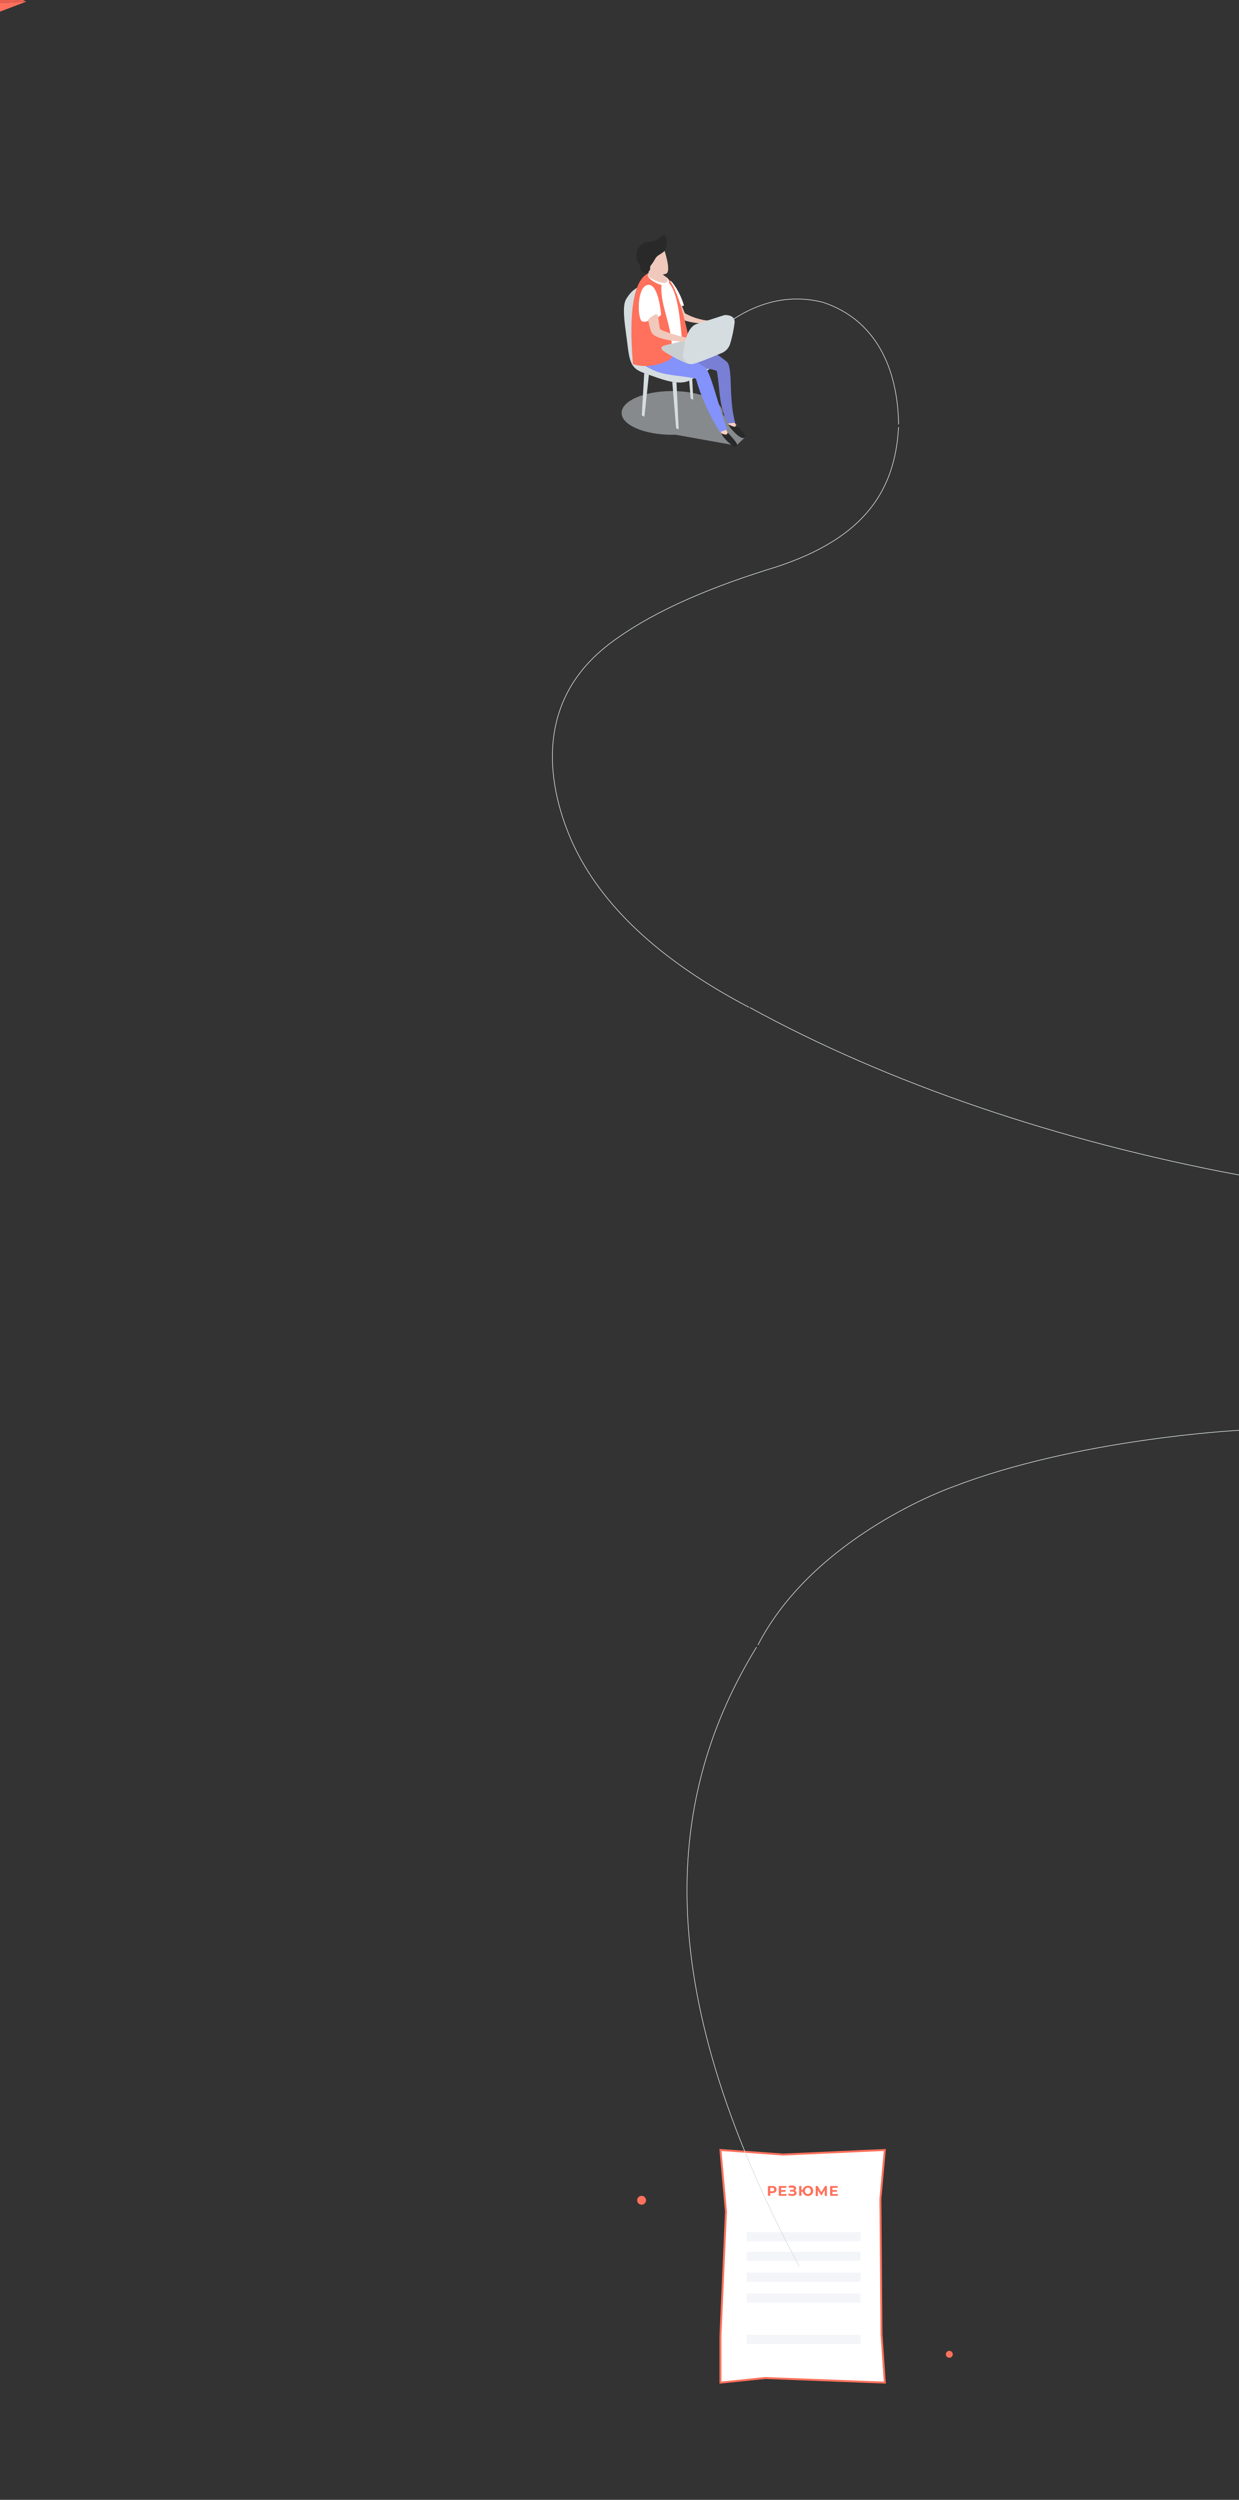 <svg width="1920" height="3872" viewBox="0 0 1920 3872" fill="none" xmlns="http://www.w3.org/2000/svg">
  <rect x="0" y="0" width="1920" height="3872" fill="#333333" stroke="none"/>
  <g clip-path="url(#clip0)">
    <path d="M1074.23 619.189L1070.88 546.497L1064.34 545.522L1070.33 617.379L1074.23 619.189Z" fill="#D6DDE1"/>
    <path opacity="0.51" d="M1154.59 677.329L1128.89 657.485C1143.87 651.288 1119.91 649.199 1119.91 639.59C1119.91 620.86 1085.09 605.751 1041.57 605.751C998.04 605.751 963.29 620.86 963.29 639.59C963.29 658.321 998.11 673.43 1041.57 673.43H1047.41L1141.01 690.21L1154.59 677.329Z" fill="#D6DDE1"/>
    <path d="M1028.68 462.316C1027.78 439.756 991.842 430.844 972.97 459.252C968.791 465.588 963.568 469.696 969.627 512.657C975.686 555.618 973.179 569.196 998.11 577.83C1023.04 586.464 1052.29 599.345 1070.81 588.135C1078.68 583.4 1115.87 567.246 1112.18 552.624C1107.03 532.153 1041.98 520.665 1041.98 520.665L1028.68 462.316Z" fill="#D6DDE1"/>
    <path d="M1127.85 653.795L1129.17 657.485C1129.88 659.24 1130.97 660.812 1132.38 662.081L1144.07 672.873C1151.04 679.836 1157.38 678.443 1150.2 668.695L1135.86 651.915L1127.85 653.795Z" fill="#FBD2BF"/>
    <path d="M1047.69 521.779C1047.69 521.779 1029.31 514.816 1022 525.956C1014.68 537.097 1025.83 553.112 1050.48 567.734C1067.12 577.83 1092.61 565.854 1110.86 574.696C1116.22 604.428 1113.08 625.873 1127.64 655.953L1139.2 654.7C1128.89 617.588 1135.86 573.582 1127.22 561.188C1104.03 541.275 1078.75 531.457 1047.69 521.779Z" fill="#787FD4"/>
    <path d="M1121.23 657.764C1121.23 657.764 1127.01 669.531 1128.2 671.063C1129.38 672.594 1142.12 686.868 1141.36 690.071C1140.59 693.274 1122.49 678.234 1119.28 673.151C1116.48 668.195 1114.01 663.054 1111.9 657.764H1121.23Z" fill="#FBD2BF"/>
    <path d="M1031.4 529.786C1031.4 529.786 992.26 527.07 986.41 540.021C980.56 552.972 993.374 566.48 1018.58 575.81C1035.78 582.077 1059.81 582.216 1078.4 586.533C1086.72 615.81 1099.3 643.705 1115.73 669.322L1127.08 664.935C1113.15 630.121 1102.57 579.64 1092.89 569.196L1031.4 529.786Z" fill="#8492FB"/>
    <path d="M1051.73 665.075L1048.32 592.382L1041.77 591.407L1047.76 663.334L1051.73 665.075Z" fill="#D6DDE1"/>
    <path d="M998.597 645.509L1005.56 580.406L998.319 577.83L994.558 643.281L998.597 645.509Z" fill="#D6DDE1"/>
    <path d="M1118.1 671.271C1124.16 673.569 1126.94 674.474 1127.43 669.809C1127.43 669.809 1142.96 685.754 1142.33 689.236C1141.71 692.717 1139.13 691.881 1138.5 691.742C1133.56 690.558 1118.66 676.772 1118.1 671.271Z" fill="#292929"/>
    <path d="M1128.89 657.485C1134.95 660.061 1141.64 663.891 1139.97 657.485C1139.97 657.485 1158.42 673.569 1154.31 677.538C1148.39 683.456 1128.89 660.757 1128.89 657.485Z" fill="#292929"/>
    <path d="M1025.13 428.128C1034.67 426.457 1049.36 455.979 1061.34 485.224C1071.5 490.847 1082.59 494.597 1094.07 496.294C1100.68 496.472 1107.26 497.1 1113.78 498.174L1097.97 501.726C1097.97 501.726 1060.86 501.029 1052.01 491.142C1043.17 481.255 1035.99 435.439 1035.99 435.439L1025.13 428.128Z" fill="#F0C9BC"/>
    <path d="M1035.02 435.3C1023.18 441.079 1029.66 476.59 1035.92 482.787C1040.52 487.243 1045.74 473.804 1051.8 470.602C1052.35 470.318 1052.99 470.254 1053.58 470.422C1054.18 470.59 1054.69 470.978 1055.01 471.507L1056.75 474.292L1059.88 473.247C1056.52 461.562 1051.23 450.523 1044.21 440.592C1040.8 435.857 1038.92 433.629 1035.02 435.3Z" fill="white"/>
    <path d="M985.644 551.997C985.644 551.997 1005.77 572.12 1044.7 545.035C1061.62 533.337 1059.67 514.259 1057.65 494.623C1056.05 479.165 1051.89 464.081 1045.33 449.991C1045.33 449.991 1041.5 443.029 1037.46 435.091C1035.69 432.101 1033.2 429.599 1030.22 427.812C1027.24 426.025 1023.87 425.009 1020.39 424.855C1013.78 424.855 1011.13 419.564 1003.82 424.855C993.235 432.654 983.694 448.668 982.51 477.147C979.585 543.224 985.644 551.997 985.644 551.997Z" fill="white"/>
    <path d="M1003.54 424.09C1001.17 431.052 1038.71 446.928 1034.04 432.027C1030.97 428.084 1027.11 424.834 1022.69 422.488C1012.53 419.285 1010.51 417.823 1003.54 424.09Z" fill="#F0C9BC"/>
    <path d="M1028.26 383.635C1028.26 383.635 1041.56 421.165 1031.95 424.02C1019.63 427.71 1013.64 427.293 1007.93 424.856C1002.22 422.419 991.285 390.459 991.285 390.459L1028.26 383.635Z" fill="#F0C9BC"/>
    <path d="M1015.31 400.834C1016.82 398.227 1019.01 396.083 1021.65 394.637C1024.07 393.21 1026.39 391.628 1028.61 389.902C1035.58 384.54 1035.09 355.575 1024.36 366.437C1021.49 369.433 1017.99 371.751 1014.11 373.22C1010.23 374.69 1006.07 375.275 1001.94 374.932C997.462 376.104 993.5 378.73 990.677 382.397C987.854 386.065 986.328 390.566 986.34 395.194C987.803 401.599 983.625 400.764 990.867 409.467C994.349 413.645 989.265 415.316 994.558 420.747C995.604 421.745 996.91 422.428 998.325 422.721C999.741 423.014 1001.21 422.904 1002.57 422.404C1003.92 421.903 1005.11 421.033 1006 419.891C1006.88 418.748 1007.43 417.381 1007.58 415.943C1006.81 411.417 1009.39 411.069 1013.64 403.758L1015.31 400.834Z" fill="#292929"/>
    <path d="M1025.13 441.427C1022.27 476.242 1044.35 504.859 1040.94 554.156C1034.81 561.119 1004.73 572.329 980.839 563.974C973.875 479.793 982.58 434.464 1003.89 423.672C1001.66 428.964 1011.76 437.737 1025.13 441.427Z" fill="#FF715C"/>
    <path d="M1070.47 540.648C1058.42 474.362 1043.72 433.629 1030.63 428.058C1035.78 431.401 1038.15 436.553 1036.41 438.155C1052.01 455.492 1053.89 498.871 1058.84 546.149L1070.47 540.648Z" fill="#FF715C"/>
    <path d="M1072.55 524.982C1072.55 524.982 1029.94 534.451 1027.15 536.052C1024.36 537.654 1023.18 541.066 1030.49 545.383C1037.8 549.7 1064.2 565.505 1071.65 563.834C1079.1 562.163 1115.94 540.3 1115.94 540.3L1072.55 524.982Z" fill="#C9CFD1"/>
    <path d="M998.318 456.676C998.318 456.676 1003.82 502.143 1009.53 514.537C1015.24 526.931 1054.73 529.368 1061.2 529.229C1066.81 529.58 1072.33 530.801 1077.57 532.85C1089.06 534.242 1085.65 526.583 1061.69 522.475C1054.73 521.291 1023.67 512.657 1022.62 509.037C1021.58 505.416 1015.66 460.297 1015.66 460.297C1013.57 446.789 1000.06 443.725 998.318 456.676Z" fill="#F0C9BC"/>
    <path d="M1081.33 501.308L1122.69 488.009C1122.69 488.009 1139.69 486.686 1138.36 499.846C1137 510.982 1134.67 521.979 1131.4 532.71C1130.42 535.799 1128.79 538.64 1126.61 541.043C1124.44 543.445 1121.77 545.353 1118.8 546.636C1104.87 552.624 1076.11 564.531 1071.58 563.974C1069.48 563.884 1067.43 563.321 1065.58 562.326C1063.73 561.332 1062.13 559.931 1060.89 558.23C1059.66 556.529 1058.83 554.571 1058.46 552.503C1058.09 550.435 1058.2 548.31 1058.77 546.288C1060.65 532.78 1064.2 505.137 1081.33 501.308Z" fill="#D6DDE1"/>
    <path d="M1002.85 441.497C987.455 445.744 987.594 488.287 993.792 496.712C995.533 499.149 1001.66 498.592 1004.59 496.712V496.294C1004.58 495.805 1004.69 495.32 1004.89 494.875C1005.1 494.429 1005.4 494.035 1005.77 493.718C1008.86 490.785 1012.44 488.427 1016.36 486.755C1016.7 486.674 1017.06 486.667 1017.41 486.735C1017.75 486.802 1018.08 486.943 1018.37 487.146C1018.66 487.35 1018.9 487.613 1019.09 487.918C1019.27 488.223 1019.38 488.562 1019.42 488.914L1019.84 491.49L1024.43 487.939C1024.43 484.806 1020.12 436.762 1002.85 441.497Z" fill="white"/>

    <path d="M1371.17 3690.44L1185.86 3683.27L1116.43 3690.44V3618.31L1124.99 3425.57L1116.43 3330.11L1213.71 3337.22L1371.17 3330.11L1364.28 3406.01L1366.02 3616.01L1371.17 3690.44Z" fill="white" stroke="#FF715C" stroke-width="3" stroke-miterlimit="10"/>
    <path d="M1200.2 3386.37C1201.16 3386.79 1201.98 3387.46 1202.57 3388.32C1203.15 3389.21 1203.44 3390.26 1203.41 3391.32C1203.43 3392.35 1203.14 3393.37 1202.57 3394.24C1202 3395.12 1201.18 3395.8 1200.2 3396.19C1199.09 3396.7 1197.87 3396.93 1196.65 3396.89H1193.59V3401.14H1189.97V3385.89H1196.93C1198.04 3385.82 1199.16 3385.98 1200.2 3386.37V3386.37ZM1198.95 3393.34C1199.23 3393.1 1199.45 3392.8 1199.59 3392.46C1199.74 3392.12 1199.8 3391.75 1199.79 3391.39C1199.81 3391.01 1199.74 3390.63 1199.6 3390.28C1199.46 3389.93 1199.23 3389.62 1198.95 3389.37C1198.23 3388.84 1197.34 3388.59 1196.44 3388.67H1193.59V3394.03H1196.44C1197.34 3394.09 1198.24 3393.82 1198.95 3393.27V3393.34Z" fill="#FF715C"/>
    <path d="M1218.8 3398.28V3401.13H1206.82V3385.89H1218.52V3388.74H1210.37V3392.15H1217.34V3394.87H1210.37V3398.49L1218.8 3398.28Z" fill="#FF715C"/>
    <path d="M1233.7 3394.52C1234.21 3395.17 1234.48 3395.99 1234.47 3396.82C1234.46 3397.72 1234.11 3398.59 1233.49 3399.25C1232.79 3399.98 1231.93 3400.52 1230.98 3400.86C1229.89 3401.23 1228.73 3401.41 1227.57 3401.41C1226.49 3401.41 1225.41 3401.27 1224.37 3400.99C1223.33 3400.7 1222.33 3400.31 1221.37 3399.81L1222.49 3397.23C1223.19 3397.64 1223.94 3397.94 1224.72 3398.14C1225.51 3398.35 1226.33 3398.47 1227.15 3398.49C1228.07 3398.51 1228.97 3398.32 1229.8 3397.93C1230.1 3397.78 1230.36 3397.55 1230.54 3397.27C1230.73 3396.99 1230.83 3396.67 1230.85 3396.33C1230.86 3396.06 1230.8 3395.79 1230.66 3395.55C1230.52 3395.32 1230.32 3395.13 1230.08 3395.01C1229.48 3394.7 1228.8 3394.55 1228.13 3394.59H1224.37V3391.87H1227.85C1228.46 3391.91 1229.07 3391.77 1229.59 3391.46C1229.78 3391.3 1229.92 3391.11 1230.02 3390.9C1230.12 3390.68 1230.16 3390.44 1230.15 3390.2C1230.15 3389.92 1230.08 3389.63 1229.93 3389.39C1229.78 3389.14 1229.57 3388.94 1229.31 3388.81C1228.63 3388.45 1227.86 3388.28 1227.08 3388.32C1226.39 3388.22 1225.69 3388.22 1225 3388.32C1224.27 3388.47 1223.56 3388.73 1222.91 3389.09L1221.86 3386.3C1223.5 3385.46 1225.31 3385.03 1227.15 3385.05C1228.29 3385.05 1229.42 3385.24 1230.5 3385.61C1231.4 3385.92 1232.21 3386.44 1232.86 3387.14C1233.47 3387.78 1233.79 3388.63 1233.77 3389.51C1233.81 3390.2 1233.61 3390.89 1233.21 3391.46C1232.81 3392.06 1232.22 3392.52 1231.54 3392.78C1232.4 3393.16 1233.15 3393.76 1233.7 3394.52V3394.52Z" fill="#FF715C"/>
    <path d="M1256.19 3386.44C1257.41 3387.11 1258.42 3388.1 1259.12 3389.3C1259.8 3390.56 1260.16 3391.97 1260.16 3393.41C1260.16 3394.84 1259.8 3396.25 1259.12 3397.51C1258.42 3398.71 1257.41 3399.7 1256.19 3400.37C1254.92 3401.07 1253.48 3401.43 1252.02 3401.41C1250.69 3401.43 1249.38 3401.14 1248.19 3400.58C1247.08 3400.05 1246.13 3399.26 1245.4 3398.28C1244.65 3397.28 1244.15 3396.11 1243.94 3394.87H1241.92V3401.13H1238.37V3385.89H1241.92V3391.94H1244.01C1244.22 3390.75 1244.72 3389.62 1245.47 3388.67C1246.19 3387.7 1247.15 3386.93 1248.26 3386.44C1249.43 3385.87 1250.71 3385.59 1252.02 3385.61C1253.46 3385.52 1254.9 3385.81 1256.19 3386.44ZM1254.24 3397.72C1254.95 3397.32 1255.5 3396.71 1255.85 3395.98C1256.26 3395.18 1256.47 3394.3 1256.47 3393.41C1256.47 3392.51 1256.26 3391.63 1255.85 3390.83C1255.5 3390.1 1254.95 3389.49 1254.24 3389.09C1253.55 3388.67 1252.76 3388.45 1251.95 3388.46C1251.11 3388.45 1250.29 3388.66 1249.58 3389.09C1248.89 3389.51 1248.34 3390.11 1247.98 3390.83C1247.57 3391.63 1247.35 3392.51 1247.35 3393.41C1247.35 3394.3 1247.57 3395.18 1247.98 3395.98C1248.34 3396.7 1248.89 3397.3 1249.58 3397.72C1250.29 3398.15 1251.11 3398.37 1251.95 3398.35C1252.76 3398.36 1253.55 3398.14 1254.24 3397.72V3397.72Z" fill="#FF715C"/>
    <path d="M1278.06 3401.13V3391.87L1273.53 3399.81H1271.93L1267.41 3392.43V3401.48H1264.06V3385.89H1266.99L1272.77 3395.49L1278.48 3385.89H1281.4V3401.34L1278.06 3401.13Z" fill="#FF715C"/>
    <path d="M1298.33 3398.28V3401.13H1286.35V3385.89H1298.05V3388.74H1289.9V3392.15H1296.86V3394.87H1289.9V3398.49L1298.33 3398.28Z" fill="#FF715C"/>
    <path d="M1333.56 3457.32H1156.89V3471.6H1333.56V3457.32Z" fill="#F4F5F9"/>
    <path d="M1333.56 3487.89H1156.89V3502.17H1333.56V3487.89Z" fill="#F4F5F9"/>
    <path d="M1333.56 3520.13H1156.89V3534.4H1333.56V3520.13Z" fill="#F4F5F9"/>
    <path d="M1333.56 3552.44H1156.89V3566.71H1333.56V3552.44Z" fill="#F4F5F9"/>
    <path d="M1333.56 3616.36H1156.89V3630.63H1333.56V3616.36Z" fill="#F4F5F9"/>
    <path d="M994.21 3414.92C998.017 3414.92 1001.1 3411.83 1001.1 3408.03C1001.1 3404.22 998.017 3401.13 994.21 3401.13C990.402 3401.13 987.315 3404.22 987.315 3408.03C987.315 3411.83 990.402 3414.92 994.21 3414.92Z" fill="#FF715C"/>
    <path d="M1471.1 3651.94C1474.06 3651.94 1476.46 3649.54 1476.46 3646.58C1476.46 3643.61 1474.06 3641.21 1471.1 3641.21C1468.14 3641.21 1465.74 3643.61 1465.74 3646.58C1465.74 3649.54 1468.14 3651.94 1471.1 3651.94Z" fill="#FF715C"/>

    <g id="ways">
      <path id="firstWay" d="M1097.76 525.26C1155.01 471.089 1216.15 452.986 1275.9 468.443C1356.13 495.25 1391.23 568.917 1392.48 657.346" stroke="#D6DDE1" stroke-width="1" stroke-miterlimit="10"/>
      <path id="secondWay" d="M1392.41 661.384C1387.05 764.852 1334.05 839.285 1188.09 882.734C1087.11 914.554 1003.54 952.084 943.999 997.621C799.706 1108.12 871.226 1274.19 893.162 1317.91C939.542 1409.68 1028.05 1490.59 1160.65 1560.22" stroke="#D6DDE1" stroke-width="1" stroke-miterlimit="10"/>

      <path id="thridWay" d="M1161.83 1560.5C1376.6 1678.24 1639.7 1767.44 1918.82 1819.73C2209.36 1875.95 2411 1872.5 2411 2044.5C2411 2216.5 2183.78 2177.34 1918.82 2215.5C1918.82 2215.5 1669.5 2228.5 1476.5 2303C1476.5 2303 1262.5 2377.5 1174.5 2548" stroke="#D6DDE1" stroke-width="1" stroke-miterlimit="10"/>
      
      <!-- <path id="thridWay" d="M1161.83 1560.5C1376.6 1678.24 1639.7 1767.44 1918.82 1819.73" stroke="#D6DDE1" stroke-width="1" stroke-miterlimit="10"/>
      <path id="fourthWay" d="M1919.93 2215.15C1527.58 2242.51 1282.1 2355.38 1173.39 2549.02" stroke="#D6DDE1" stroke-width="1" stroke-miterlimit="10"/> -->

      <path id="fourthWay" d="M1172.35 2551.25C1033.07 2778.51 1003.12 3069.91 1238.37 3510.24" stroke="#D6DDE1" stroke-width="1" stroke-miterlimit="10"/>
    </g>
    
    <g id="planes">
      <g id="smallPlane">
        <path d="M-40 33.203L40.7 2.561L-37.842 6.879L-40 33.203Z" fill="#FF715C"/>
        <path d="M-36.379 -10.88L40.7 2.561L-34.499 -34L-36.379 -10.88Z" fill="#FF715C"/>
        <path d="M40.7 2.561L-36.379 -10.88L-30.879 -3.01L-37.842 6.878L40.7 2.561Z" fill="#EA5F50"/>
      </g>
      <g style="visibility: hidden" id="midPlane">
        <path d="M252.928 -0.054L-54.859 92.904L-131.429 8.471L252.928 -0.054Z" fill="#EA5F50"/>
        <path d="M-207.264 99.691L-131.429 8.472L-78.962 7.284L-89.963 -41.438L-42.002 -99.038L252.928 -0.054L-207.264 99.691Z" fill="#FF715C"/>
        <path d="M-78.962 7.284L252.928 -0.054L-89.963 -41.438L-78.962 7.284Z" fill="#EA5F50"/>
      </g>
      <g style="visibility: hidden" id="botPlane">
        <path d="M-151.6 22.27L203.011 -66.825L-213.696 -56.468L-151.6 22.27Z" fill="#FF715C"/>
        <path d="M-47.203 154.632L203.011 -66.825L-108.758 76.534L-47.203 154.632Z" fill="#FF715C"/>
        <path d="M-83.551 30.645L-108.758 76.534L203.011 -66.825L-151.6 22.27L-83.551 30.645Z" fill="#EA5F50"/>
      </g>
    </g>
  </g>
  <defs>
    <clipPath id="clip0">
      <rect width="1920" height="3872" fill="white"/>
    </clipPath>
  </defs>
</svg>
